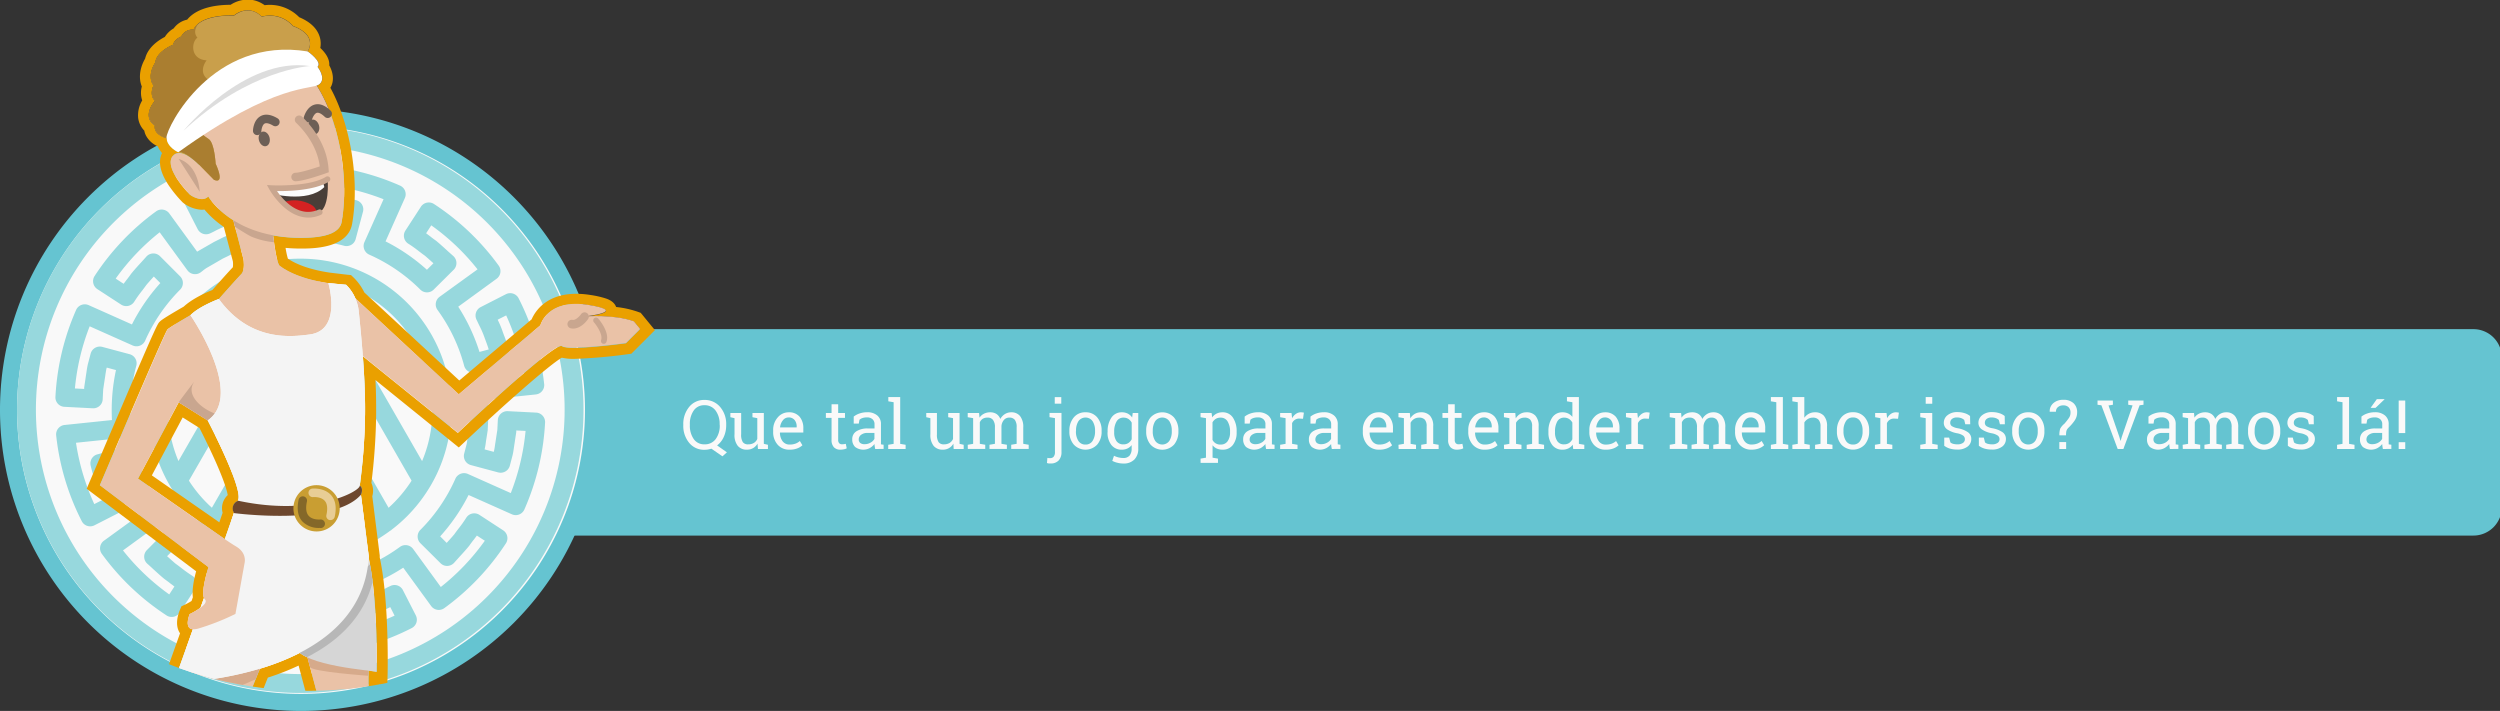 <?xml version="1.0" encoding="UTF-8" standalone="no"?>
<svg
   xmlns:dc="http://purl.org/dc/elements/1.1/"
   xmlns:cc="http://creativecommons.org/ns#"
   xmlns:rdf="http://www.w3.org/1999/02/22-rdf-syntax-ns#"
   xmlns:svg="http://www.w3.org/2000/svg"
   xmlns="http://www.w3.org/2000/svg"
   xmlns:sodipodi="http://sodipodi.sourceforge.net/DTD/sodipodi-0.dtd"
   xmlns:inkscape="http://www.inkscape.org/namespaces/inkscape"
   id="Camada_1"
   data-name="Camada 1"
   viewBox="0 0 880.37 250.36"
   version="1.1"
   sodipodi:docname="introduzir2.svg"
   inkscape:version="0.92.4 (5da689c313, 2019-01-14)">
  <rect x="0" y="0" width="880.37" height="250.36" fill="#333333" stroke="none"/>
  <sodipodi:namedview
     pagecolor="#ffffff"
     bordercolor="#666666"
     borderopacity="1"
     objecttolerance="10"
     gridtolerance="10"
     guidetolerance="10"
     inkscape:pageopacity="0"
     inkscape:pageshadow="2"
     inkscape:window-width="1366"
     inkscape:window-height="705"
     id="namedview6590"
     showgrid="false"
     inkscape:zoom="0.4316367"
     inkscape:cx="440.185"
     inkscape:cy="125.18"
     inkscape:window-x="-8"
     inkscape:window-y="-8"
     inkscape:window-maximized="1"
     inkscape:current-layer="Camada_1" />
  <defs
     id="defs6407">
    <style
       id="style6393">.cls-1{fill:none;}.cls-2{fill:#65c4d1;}.cls-3{fill:#f9f9f9;}.cls-4{fill:#97d8dd;}.cls-5{clip-path:url(#clip-path);}.cls-6{fill:#eaa000;}.cls-7{fill:#eac2a7;}.cls-8{fill:#c9a68f;}.cls-9{fill:#d6aa8b;}.cls-10{fill:#d6d6d6;}.cls-11{fill:#c99f4b;}.cls-12{fill:#6d5f56;}.cls-13{fill:#493e38;}.cls-14{clip-path:url(#clip-path-2);}.cls-15{fill:#fcfcfc;}.cls-16{fill:#d32222;}.cls-17{fill:#f4f4f4;}.cls-18{clip-path:url(#clip-path-3);}.cls-19{fill:#b7b7b7;}.cls-20{fill:#6d472e;}.cls-21{fill:#c99e32;}.cls-22{clip-path:url(#clip-path-4);}.cls-23{fill:#aa7e30;}.cls-24{fill:#fff;}.cls-25{fill:#ddd;}.cls-26{fill:#846829;}.cls-27{fill:#e8cd95;}</style>
    <clipPath
       id="clip-path">
      <ellipse
         class="cls-1"
         cx="108.97"
         cy="116.32"
         rx="131.22"
         ry="126.95"
         id="ellipse6395" />
    </clipPath>
    <clipPath
       id="clip-path-2">
      <path
         class="cls-1"
         d="M95.75,66.25c-.24-.25,14.12.89,19.61-3.14,0,0,1.08,10.92-3.82,12.12S100.69,74.44,95.75,66.25Z"
         id="path6398" />
    </clipPath>
    <clipPath
       id="clip-path-3">
      <path
         class="cls-1"
         d="M103.88,228c3.33,6.61,26.79,8,28.73,8.62,0,0,.61-26.56-3.13-41.48S103.88,228,103.88,228Z"
         id="path6401" />
    </clipPath>
    <clipPath
       id="clip-path-4">
      <path
         class="cls-1"
         d="M75.36,63.33c4.13,1.71.57-5.7.57-5.7s-.39-7.44-2.5-8.7a30.8,30.8,0,0,1-4.59-3.75l10.57-7.25,28.89-19.8s4-5.56-5.14-9a10.88,10.88,0,0,0-11-3.28s-4-4.77-9.77-.39c0,0-11.62-.68-14.26,5a4.32,4.32,0,0,0-4.27,2.42s-2.43.93-2.89,2.89c0,0-5.88,2.32-6.24,6.24,0,0-3.21,4.49-.64,8.13,0,0-1.69,3.19.5,5.38,0,0-4.92,5.38,0,8.73,0,0-1.21,3.5,6,4.92l2.14,4.42s2-.93,8,5Z"
         id="path6404" />
    </clipPath>
  </defs>
  <title
     id="title6409">introduzir2</title>
  <path
     class="cls-2"
     d="M871,188.6H182.84V115.91H871a10,10,0,0,1,10,10V178.6A10,10,0,0,1,871,188.6Z"
     id="path6411" />
  <path
     class="cls-3"
     d="M255.73,149.71a9.86,9.86,0,0,1-.85,4.14,7.75,7.75,0,0,1-2.35,3l3.45,2.44-1.58,1.4L250.52,158a9.54,9.54,0,0,1-1.2.29,7.68,7.68,0,0,1-1.27.1,6.69,6.69,0,0,1-5.37-2.46,9.32,9.32,0,0,1-2.06-6.18v-.25a9.36,9.36,0,0,1,2.06-6.19,6.67,6.67,0,0,1,5.37-2.47,7,7,0,0,1,5.54,2.47,9.15,9.15,0,0,1,2.14,6.19Zm-2.31-.27a7.82,7.82,0,0,0-1.43-4.86,4.67,4.67,0,0,0-3.94-1.88,4.4,4.4,0,0,0-3.77,1.88,8.17,8.17,0,0,0-1.35,4.86v.27a8.19,8.19,0,0,0,1.35,4.88,4.4,4.4,0,0,0,3.77,1.88,4.67,4.67,0,0,0,4-1.88,7.91,7.91,0,0,0,1.41-4.88Z"
     id="path6413" />
  <path
     class="cls-3"
     d="M266.75,156.23a4.15,4.15,0,0,1-1.54,1.57,4.19,4.19,0,0,1-2.17.55,4,4,0,0,1-3.22-1.32,6.11,6.11,0,0,1-1.16-4.12v-5.66l-1.46-.33v-1.49H261v7.5a4.72,4.72,0,0,0,.6,2.79,2.22,2.22,0,0,0,1.87.76,3.82,3.82,0,0,0,2-.5,3.1,3.1,0,0,0,1.21-1.41v-7.32l-1.7-.33v-1.49h4V156.3l1.45.33v1.48h-3.52Z"
     id="path6415" />
  <path
     class="cls-3"
     d="M278.05,158.35a5.32,5.32,0,0,1-4.21-1.76,6.6,6.6,0,0,1-1.57-4.58v-.51a6.52,6.52,0,0,1,1.61-4.51,5,5,0,0,1,3.82-1.8,4.81,4.81,0,0,1,3.87,1.55,6.15,6.15,0,0,1,1.32,4.13v1.44h-8.23l0,.06a5,5,0,0,0,.92,3,3,3,0,0,0,2.5,1.18,5.9,5.9,0,0,0,2.06-.33,4.88,4.88,0,0,0,1.53-.92l.9,1.5a5.57,5.57,0,0,1-1.8,1.1A7.21,7.21,0,0,1,278.05,158.35ZM277.7,147a2.52,2.52,0,0,0-2,1,4.64,4.64,0,0,0-1,2.45l0,.06h5.85v-.3a3.57,3.57,0,0,0-.72-2.28A2.63,2.63,0,0,0,277.7,147Z"
     id="path6417" />
  <path
     class="cls-3"
     d="M295.16,142.37v3.06h2.4v1.71h-2.4v7.7a1.7,1.7,0,0,0,.37,1.25,1.35,1.35,0,0,0,1,.37,4.37,4.37,0,0,0,.68-.06,5.55,5.55,0,0,0,.64-.11l.32,1.58a3,3,0,0,1-1,.35,6.08,6.08,0,0,1-1.27.13,3,3,0,0,1-2.24-.85,3.69,3.69,0,0,1-.83-2.66v-7.7h-2v-1.71h2v-3.06Z"
     id="path6419" />
  <path
     class="cls-3"
     d="M308.19,158.11c-.07-.35-.12-.65-.16-.93a7.34,7.34,0,0,1-.08-.82,5.79,5.79,0,0,1-1.67,1.43,4.84,4.84,0,0,1-5.16-.4,3.6,3.6,0,0,1-1-2.73,3.16,3.16,0,0,1,1.46-2.78,7.15,7.15,0,0,1,4-1h2.38v-1.48a2.27,2.27,0,0,0-.7-1.76,2.79,2.79,0,0,0-2-.65,4.83,4.83,0,0,0-1.53.22,2.92,2.92,0,0,0-1.07.61l-.24,1.34h-1.79v-2.46a7,7,0,0,1,2.1-1.11,8.21,8.21,0,0,1,2.67-.42,5.3,5.3,0,0,1,3.5,1.11,3.84,3.84,0,0,1,1.33,3.15v6.1c0,.17,0,.33,0,.48a3.59,3.59,0,0,0,0,.47l.93.13v1.48Zm-3.71-1.69a4.06,4.06,0,0,0,2.09-.55,3.4,3.4,0,0,0,1.36-1.32v-2.09h-2.46a3.49,3.49,0,0,0-2.24.66,2,2,0,0,0-.83,1.59,1.56,1.56,0,0,0,.52,1.27A2.36,2.36,0,0,0,304.48,156.42Z"
     id="path6421" />
  <path
     class="cls-3"
     d="M312.82,141.32v-1.49H317V156.3l1.91.33v1.48h-6.13v-1.48l1.91-.33V141.64Z"
     id="path6423" />
  <path
     class="cls-3"
     d="M335.73,156.23a4.11,4.11,0,0,1-3.71,2.12,4.08,4.08,0,0,1-3.23-1.32,6.16,6.16,0,0,1-1.16-4.12v-5.66l-1.45-.33v-1.49h3.76v7.5a4.72,4.72,0,0,0,.6,2.79,2.22,2.22,0,0,0,1.86.76,3.85,3.85,0,0,0,2-.5,3.16,3.16,0,0,0,1.21-1.41v-7.32l-1.7-.33v-1.49h4V156.3l1.45.33v1.48h-3.53Z"
     id="path6425" />
  <path
     class="cls-3"
     d="M340.78,156.63l1.91-.33v-9.05l-1.91-.33v-1.49h4l.15,1.65a4,4,0,0,1,1.57-1.39,4.78,4.78,0,0,1,2.22-.5,4,4,0,0,1,2.18.59,3.55,3.55,0,0,1,1.36,1.76,4.68,4.68,0,0,1,1.59-1.71,4.15,4.15,0,0,1,2.29-.64,3.82,3.82,0,0,1,3.07,1.33,6.11,6.11,0,0,1,1.13,4v5.77l1.91.33v1.48H356.1v-1.48l1.91-.33v-5.8a4.2,4.2,0,0,0-.65-2.65,2.33,2.33,0,0,0-1.91-.78,2.43,2.43,0,0,0-1.94.85,3.78,3.78,0,0,0-.85,2.14v6.24l1.91.33v1.48h-6.12v-1.48l1.91-.33v-5.8a4.15,4.15,0,0,0-.67-2.6,2.28,2.28,0,0,0-1.91-.83,3.18,3.18,0,0,0-1.74.43,2.83,2.83,0,0,0-1,1.22v7.58l1.91.33v1.48h-6.13Z"
     id="path6427" />
  <path
     class="cls-3"
     d="M373.8,159.15a4.22,4.22,0,0,1-1,3,3.69,3.69,0,0,1-2.8,1.06,4.61,4.61,0,0,1-.68,0,5.44,5.44,0,0,1-.64-.16l.16-1.82a2.6,2.6,0,0,0,.48.1,3.64,3.64,0,0,0,.51,0,1.53,1.53,0,0,0,1.21-.51,2.5,2.5,0,0,0,.46-1.68v-11.9l-1.91-.33v-1.49h4.21Zm-.07-17h-2.3v-2.31h2.3Z"
     id="path6429" />
  <path
     class="cls-3"
     d="M376.58,151.65a7,7,0,0,1,1.53-4.63,5.08,5.08,0,0,1,4.13-1.83A5.16,5.16,0,0,1,386.4,147a7,7,0,0,1,1.53,4.64v.26a6.92,6.92,0,0,1-1.53,4.64,5.66,5.66,0,0,1-8.29,0,6.91,6.91,0,0,1-1.53-4.63Zm2.31.26a6,6,0,0,0,.85,3.33,2.83,2.83,0,0,0,2.53,1.31,2.8,2.8,0,0,0,2.49-1.31,6,6,0,0,0,.86-3.33v-.26a6,6,0,0,0-.86-3.32,3.06,3.06,0,0,0-5,0,6.11,6.11,0,0,0-.84,3.32Z"
     id="path6431" />
  <path
     class="cls-3"
     d="M390.05,152a8.31,8.31,0,0,1,1.33-4.93,4.29,4.29,0,0,1,3.69-1.88,4.52,4.52,0,0,1,2.1.47,4.18,4.18,0,0,1,1.51,1.36l.21-1.59h1.95v12.51a5.36,5.36,0,0,1-1.37,3.88,5.21,5.21,0,0,1-3.9,1.41,8.52,8.52,0,0,1-2-.25,7.67,7.67,0,0,1-1.88-.69l.6-1.79a7.45,7.45,0,0,0,3.23.78,2.78,2.78,0,0,0,2.27-.86,3.8,3.8,0,0,0,.72-2.48v-1.2a4,4,0,0,1-1.49,1.2,4.51,4.51,0,0,1-2,.41,4.44,4.44,0,0,1-3.67-1.68,6.93,6.93,0,0,1-1.33-4.42Zm2.31.25a5.26,5.26,0,0,0,.8,3.07,2.81,2.81,0,0,0,2.46,1.16,3,3,0,0,0,1.75-.48,3.48,3.48,0,0,0,1.16-1.34v-5.83a3.62,3.62,0,0,0-1.16-1.29,3.1,3.1,0,0,0-1.72-.47,2.68,2.68,0,0,0-2.47,1.38,6.86,6.86,0,0,0-.82,3.55Z"
     id="path6433" />
  <path
     class="cls-3"
     d="M403.63,151.65a7,7,0,0,1,1.52-4.63,5.62,5.62,0,0,1,8.29,0,7,7,0,0,1,1.53,4.64v.26a7,7,0,0,1-1.52,4.64,5.67,5.67,0,0,1-8.3,0,7,7,0,0,1-1.52-4.63Zm2.31.26a6,6,0,0,0,.85,3.33,3.06,3.06,0,0,0,5,0,6,6,0,0,0,.85-3.33v-.26a6,6,0,0,0-.85-3.32,3.06,3.06,0,0,0-5,0,6.11,6.11,0,0,0-.84,3.32Z"
     id="path6435" />
  <path
     class="cls-3"
     d="M422.77,161.5l1.91-.33V147.25l-1.91-.33v-1.49h3.89l.21,1.55a4.26,4.26,0,0,1,1.54-1.33,4.64,4.64,0,0,1,2.1-.46,4.22,4.22,0,0,1,3.66,1.87,8.49,8.49,0,0,1,1.31,4.94v.25a7,7,0,0,1-1.31,4.42,4.34,4.34,0,0,1-3.62,1.68,5.08,5.08,0,0,1-2.06-.39A4.06,4.06,0,0,1,427,156.8v4.37l1.91.33V163h-6.12Zm10.39-9.5a6.76,6.76,0,0,0-.84-3.55,2.76,2.76,0,0,0-2.51-1.38,3.15,3.15,0,0,0-1.69.44,3.43,3.43,0,0,0-1.14,1.22v6.18a3,3,0,0,0,2.85,1.64,2.85,2.85,0,0,0,2.49-1.2,5.26,5.26,0,0,0,.84-3.1Z"
     id="path6437" />
  <path
     class="cls-3"
     d="M445.85,158.11c-.07-.35-.12-.65-.16-.93a7.34,7.34,0,0,1-.08-.82,5.79,5.79,0,0,1-1.67,1.43,4.84,4.84,0,0,1-5.16-.4,3.6,3.6,0,0,1-1-2.73,3.16,3.16,0,0,1,1.46-2.78,7.15,7.15,0,0,1,4-1h2.38v-1.48a2.27,2.27,0,0,0-.7-1.76,2.79,2.79,0,0,0-2-.65,4.83,4.83,0,0,0-1.53.22,2.92,2.92,0,0,0-1.07.61l-.24,1.34H438.3v-2.46a7,7,0,0,1,2.1-1.11,8.21,8.21,0,0,1,2.67-.42,5.3,5.3,0,0,1,3.5,1.11,3.84,3.84,0,0,1,1.33,3.15v6.1c0,.17,0,.33,0,.48a3.59,3.59,0,0,0,0,.47l.93.13v1.48Zm-3.71-1.69a4.06,4.06,0,0,0,2.09-.55,3.4,3.4,0,0,0,1.36-1.32v-2.09h-2.46a3.49,3.49,0,0,0-2.24.66,2,2,0,0,0-.83,1.59,1.56,1.56,0,0,0,.52,1.27A2.36,2.36,0,0,0,442.14,156.42Z"
     id="path6439" />
  <path
     class="cls-3"
     d="M450.8,146.92v-1.49h4l.22,1.84a4.32,4.32,0,0,1,1.33-1.52,3.08,3.08,0,0,1,1.81-.56,3.64,3.64,0,0,1,.56.05,2.52,2.52,0,0,1,.44.08l-.31,2.15-1.31-.07a2.58,2.58,0,0,0-1.53.43,2.63,2.63,0,0,0-1,1.2v7.27l1.91.33v1.48H450.8v-1.48l1.91-.33v-9.05Z"
     id="path6441" />
  <path
     class="cls-3"
     d="M469,158.11c-.07-.35-.13-.65-.17-.93s-.06-.54-.08-.82a5.66,5.66,0,0,1-1.67,1.43,4.83,4.83,0,0,1-5.15-.4,3.57,3.57,0,0,1-1-2.73,3.14,3.14,0,0,1,1.46-2.78,7.1,7.1,0,0,1,4-1h2.38v-1.48a2.28,2.28,0,0,0-.71-1.76,2.77,2.77,0,0,0-1.95-.65,4.75,4.75,0,0,0-1.53.22,2.84,2.84,0,0,0-1.07.61l-.25,1.34h-1.78v-2.46a7,7,0,0,1,2.1-1.11,8.21,8.21,0,0,1,2.67-.42,5.27,5.27,0,0,1,3.49,1.11,3.84,3.84,0,0,1,1.34,3.15V156l0,.47.94.13v1.48Zm-3.72-1.69a4.07,4.07,0,0,0,2.1-.55,3.53,3.53,0,0,0,1.36-1.32v-2.09h-2.46a3.5,3.5,0,0,0-2.25.66,2,2,0,0,0-.82,1.59,1.59,1.59,0,0,0,.51,1.27A2.4,2.4,0,0,0,465.28,156.42Z"
     id="path6443" />
  <path
     class="cls-3"
     d="M485.7,158.35a5.35,5.35,0,0,1-4.22-1.76,6.64,6.64,0,0,1-1.56-4.58v-.51a6.48,6.48,0,0,1,1.61-4.51,5,5,0,0,1,3.81-1.8,4.82,4.82,0,0,1,3.88,1.55,6.14,6.14,0,0,1,1.31,4.13v1.44h-8.22l0,.06a5.07,5.07,0,0,0,.93,3,2.93,2.93,0,0,0,2.5,1.18,5.84,5.84,0,0,0,2.05-.33,4.88,4.88,0,0,0,1.53-.92l.9,1.5a5.57,5.57,0,0,1-1.8,1.1A7.16,7.16,0,0,1,485.7,158.35ZM485.34,147a2.52,2.52,0,0,0-2,1,4.63,4.63,0,0,0-1,2.45l0,.06h5.85v-.3a3.58,3.58,0,0,0-.73-2.28A2.61,2.61,0,0,0,485.34,147Z"
     id="path6445" />
  <path
     class="cls-3"
     d="M492.47,156.63l1.91-.33v-9.05l-1.91-.33v-1.49h4l.17,1.89a4.56,4.56,0,0,1,1.58-1.57,4.26,4.26,0,0,1,2.18-.56,4.11,4.11,0,0,1,3.17,1.21,5.25,5.25,0,0,1,1.13,3.7v6.2l1.91.33v1.48h-6.13v-1.48l1.91-.33v-6.15a3.44,3.44,0,0,0-.66-2.38,2.65,2.65,0,0,0-2-.7,3.26,3.26,0,0,0-1.77.48,3.5,3.5,0,0,0-1.22,1.31v7.44l1.91.33v1.48h-6.13Z"
     id="path6447" />
  <path
     class="cls-3"
     d="M512.28,142.37v3.06h2.41v1.71h-2.41v7.7a1.74,1.74,0,0,0,.37,1.25,1.37,1.37,0,0,0,1,.37,4.49,4.49,0,0,0,.69-.06,6.44,6.44,0,0,0,.64-.11l.31,1.58a3,3,0,0,1-1,.35,6,6,0,0,1-1.26.13,3,3,0,0,1-2.24-.85,3.64,3.64,0,0,1-.83-2.66v-7.7h-2v-1.71h2v-3.06Z"
     id="path6449" />
  <path
     class="cls-3"
     d="M522.83,158.35a5.33,5.33,0,0,1-4.21-1.76,6.65,6.65,0,0,1-1.57-4.58v-.51a6.48,6.48,0,0,1,1.62-4.51,5,5,0,0,1,3.81-1.8,4.81,4.81,0,0,1,3.87,1.55,6.15,6.15,0,0,1,1.32,4.13v1.44h-8.22l0,.06a4.94,4.94,0,0,0,.93,3,2.92,2.92,0,0,0,2.49,1.18,5.9,5.9,0,0,0,2.06-.33,4.88,4.88,0,0,0,1.53-.92l.9,1.5a5.57,5.57,0,0,1-1.8,1.1A7.18,7.18,0,0,1,522.83,158.35ZM522.48,147a2.52,2.52,0,0,0-2,1,4.64,4.64,0,0,0-1,2.45l0,.06h5.84v-.3a3.57,3.57,0,0,0-.72-2.28A2.63,2.63,0,0,0,522.48,147Z"
     id="path6451" />
  <path
     class="cls-3"
     d="M529.61,156.63l1.91-.33v-9.05l-1.91-.33v-1.49h4l.16,1.89a4.5,4.5,0,0,1,1.59-1.57,4.25,4.25,0,0,1,2.17-.56,4.12,4.12,0,0,1,3.18,1.21,5.25,5.25,0,0,1,1.12,3.7v6.2l1.91.33v1.48h-6.12v-1.48l1.91-.33v-6.15a3.39,3.39,0,0,0-.67-2.38,2.64,2.64,0,0,0-2-.7,3.25,3.25,0,0,0-1.76.48,3.61,3.61,0,0,0-1.23,1.31v7.44l1.91.33v1.48h-6.12Z"
     id="path6453" />
  <path
     class="cls-3"
     d="M553.82,156.6a4.23,4.23,0,0,1-1.52,1.31,4.58,4.58,0,0,1-2.08.44,4.34,4.34,0,0,1-3.63-1.68,7,7,0,0,1-1.31-4.42V152a8.46,8.46,0,0,1,1.31-4.93,4.2,4.2,0,0,1,3.65-1.88,4.51,4.51,0,0,1,2,.42,4.23,4.23,0,0,1,1.47,1.2v-5.17l-1.91-.32v-1.49H556V156.3l1.91.33v1.48H554Zm-6.23-4.35a5.41,5.41,0,0,0,.79,3.07,2.72,2.72,0,0,0,2.42,1.16,3.09,3.09,0,0,0,1.74-.47,3.58,3.58,0,0,0,1.16-1.32V148.8a3.53,3.53,0,0,0-1.16-1.26,3.09,3.09,0,0,0-1.71-.47,2.65,2.65,0,0,0-2.45,1.37,7.14,7.14,0,0,0-.79,3.56Z"
     id="path6455" />
  <path
     class="cls-3"
     d="M565.46,158.35a5.33,5.33,0,0,1-4.21-1.76,6.64,6.64,0,0,1-1.56-4.58v-.51A6.48,6.48,0,0,1,561.3,147a5,5,0,0,1,3.81-1.8,4.82,4.82,0,0,1,3.88,1.55,6.2,6.2,0,0,1,1.31,4.13v1.44h-8.22l0,.06a5,5,0,0,0,.93,3,2.92,2.92,0,0,0,2.49,1.18,5.86,5.86,0,0,0,2.06-.33,4.88,4.88,0,0,0,1.53-.92l.9,1.5a5.57,5.57,0,0,1-1.8,1.1A7.18,7.18,0,0,1,565.46,158.35ZM565.11,147a2.52,2.52,0,0,0-2,1,4.72,4.72,0,0,0-1,2.45l0,.06H568v-.3a3.58,3.58,0,0,0-.73-2.28A2.62,2.62,0,0,0,565.11,147Z"
     id="path6457" />
  <path
     class="cls-3"
     d="M572.58,146.92v-1.49h4l.22,1.84a4.42,4.42,0,0,1,1.33-1.52,3.08,3.08,0,0,1,1.81-.56,3.64,3.64,0,0,1,.56.05,2.52,2.52,0,0,1,.44.08l-.3,2.15-1.32-.07a2.58,2.58,0,0,0-1.53.43,2.63,2.63,0,0,0-1,1.2v7.27l1.91.33v1.48h-6.13v-1.48l1.91-.33v-9.05Z"
     id="path6459" />
  <path
     class="cls-3"
     d="M588,156.63l1.91-.33v-9.05l-1.91-.33v-1.49h4l.15,1.65a4,4,0,0,1,1.57-1.39,4.79,4.79,0,0,1,2.23-.5,3.94,3.94,0,0,1,2.17.59,3.55,3.55,0,0,1,1.36,1.76,4.68,4.68,0,0,1,1.59-1.71,4.15,4.15,0,0,1,2.29-.64,3.82,3.82,0,0,1,3.07,1.33,6.11,6.11,0,0,1,1.13,4v5.77l1.91.33v1.48h-6.14v-1.48l1.91-.33v-5.8a4.2,4.2,0,0,0-.65-2.65,2.33,2.33,0,0,0-1.91-.78,2.43,2.43,0,0,0-1.94.85,3.78,3.78,0,0,0-.85,2.14v6.24l1.91.33v1.48h-6.12v-1.48l1.91-.33v-5.8a4.15,4.15,0,0,0-.67-2.6,2.28,2.28,0,0,0-1.91-.83,3.18,3.18,0,0,0-1.74.43,2.83,2.83,0,0,0-1,1.22v7.58l1.91.33v1.48H588Z"
     id="path6461" />
  <path
     class="cls-3"
     d="M616.82,158.35a5.35,5.35,0,0,1-4.22-1.76A6.64,6.64,0,0,1,611,152v-.51a6.52,6.52,0,0,1,1.61-4.51,5,5,0,0,1,3.81-1.8,4.82,4.82,0,0,1,3.88,1.55,6.15,6.15,0,0,1,1.32,4.13v1.44h-8.23l0,.06a5.07,5.07,0,0,0,.93,3,2.94,2.94,0,0,0,2.5,1.18,5.84,5.84,0,0,0,2-.33,4.88,4.88,0,0,0,1.53-.92l.9,1.5a5.63,5.63,0,0,1-1.79,1.1A7.25,7.25,0,0,1,616.82,158.35ZM616.46,147a2.52,2.52,0,0,0-2,1,4.63,4.63,0,0,0-1,2.45l0,.06h5.85v-.3a3.52,3.52,0,0,0-.73-2.28A2.61,2.61,0,0,0,616.46,147Z"
     id="path6463" />
  <path
     class="cls-3"
     d="M623.61,141.32v-1.49h4.22V156.3l1.91.33v1.48h-6.13v-1.48l1.91-.33V141.64Z"
     id="path6465" />
  <path
     class="cls-3"
     d="M631.17,156.63l1.91-.33V141.64l-1.91-.32v-1.49h4.22v7.29A4.55,4.55,0,0,1,637,145.7a4.36,4.36,0,0,1,2.11-.51,4.11,4.11,0,0,1,3.16,1.22,5.41,5.41,0,0,1,1.12,3.75v6.14l1.91.33v1.48h-6.12v-1.48l1.91-.33v-6.16a3.38,3.38,0,0,0-.68-2.32,2.57,2.57,0,0,0-2-.75,3.41,3.41,0,0,0-1.73.45,3.76,3.76,0,0,0-1.28,1.23v7.55l1.91.33v1.48h-6.13Z"
     id="path6467" />
  <path
     class="cls-3"
     d="M646.87,151.65A7,7,0,0,1,648.4,147a5.08,5.08,0,0,1,4.13-1.83,5.16,5.16,0,0,1,4.16,1.82,7,7,0,0,1,1.53,4.64v.26a7,7,0,0,1-1.52,4.64,5.67,5.67,0,0,1-8.3,0,6.91,6.91,0,0,1-1.53-4.63Zm2.31.26a6.1,6.1,0,0,0,.85,3.33,2.83,2.83,0,0,0,2.53,1.31,2.8,2.8,0,0,0,2.49-1.31,6,6,0,0,0,.86-3.33v-.26a6,6,0,0,0-.86-3.32,2.81,2.81,0,0,0-2.52-1.32,2.78,2.78,0,0,0-2.5,1.32,6,6,0,0,0-.85,3.32Z"
     id="path6469" />
  <path
     class="cls-3"
     d="M660.33,146.92v-1.49h4l.22,1.84a4.42,4.42,0,0,1,1.33-1.52,3.08,3.08,0,0,1,1.81-.56,3.64,3.64,0,0,1,.56.05,2.52,2.52,0,0,1,.44.08l-.3,2.15L667,147.4a2.58,2.58,0,0,0-1.53.43,2.63,2.63,0,0,0-1,1.2v7.27l1.91.33v1.48h-6.13v-1.48l1.91-.33v-9.05Z"
     id="path6471" />
  <path
     class="cls-3"
     d="M676.22,156.63l1.91-.33v-9.05l-1.91-.33v-1.49h4.22V156.3l1.91.33v1.48h-6.13Zm4.22-14.45h-2.31v-2.35h2.31Z"
     id="path6473" />
  <path
     class="cls-3"
     d="M693.81,149.41h-1.74l-.37-1.52a3.1,3.1,0,0,0-1.06-.64,4.12,4.12,0,0,0-1.45-.24,2.67,2.67,0,0,0-1.83.54,1.67,1.67,0,0,0-.59,1.3,1.43,1.43,0,0,0,.52,1.18,5.5,5.5,0,0,0,2.15.78,9.16,9.16,0,0,1,3.57,1.4,2.82,2.82,0,0,1,1.17,2.37,3.26,3.26,0,0,1-1.36,2.73,5.69,5.69,0,0,1-3.57,1,9.41,9.41,0,0,1-2.59-.33,6.58,6.58,0,0,1-2-1v-2.89h1.73l.44,1.7a2.38,2.38,0,0,0,1.08.53,6,6,0,0,0,1.4.16,3.3,3.3,0,0,0,1.93-.5,1.54,1.54,0,0,0,.69-1.3,1.57,1.57,0,0,0-.58-1.26,5.31,5.31,0,0,0-2.19-.85,9.24,9.24,0,0,1-3.48-1.38,2.74,2.74,0,0,1-1.17-2.34,3.31,3.31,0,0,1,1.31-2.64,5.24,5.24,0,0,1,3.43-1.09,8.3,8.3,0,0,1,2.59.38,5.46,5.46,0,0,1,1.91,1Z"
     id="path6475" />
  <path
     class="cls-3"
     d="M706,149.41h-1.73l-.38-1.52a3,3,0,0,0-1.06-.64,4.06,4.06,0,0,0-1.44-.24,2.67,2.67,0,0,0-1.83.54,1.68,1.68,0,0,0-.6,1.3,1.44,1.44,0,0,0,.53,1.18,5.44,5.44,0,0,0,2.14.78,9.28,9.28,0,0,1,3.58,1.4,2.82,2.82,0,0,1,1.17,2.37,3.27,3.27,0,0,1-1.37,2.73,5.69,5.69,0,0,1-3.57,1,9.41,9.41,0,0,1-2.59-.33,6.8,6.8,0,0,1-2-1v-2.89h1.74l.43,1.7a2.49,2.49,0,0,0,1.08.53,6,6,0,0,0,1.4.16,3.28,3.28,0,0,0,1.93-.5,1.52,1.52,0,0,0,.7-1.3,1.57,1.57,0,0,0-.58-1.26,5.43,5.43,0,0,0-2.2-.85,9.24,9.24,0,0,1-3.48-1.38,2.74,2.74,0,0,1-1.17-2.34,3.32,3.32,0,0,1,1.32-2.64,5.24,5.24,0,0,1,3.43-1.09,8.34,8.34,0,0,1,2.59.38,5.55,5.55,0,0,1,1.91,1Z"
     id="path6477" />
  <path
     class="cls-3"
     d="M708.59,151.65a6.94,6.94,0,0,1,1.52-4.63,5.09,5.09,0,0,1,4.14-1.83A5.14,5.14,0,0,1,718.4,147a7,7,0,0,1,1.53,4.64v.26a7,7,0,0,1-1.52,4.64,5.67,5.67,0,0,1-8.3,0,6.91,6.91,0,0,1-1.52-4.63Zm2.3.26a6.1,6.1,0,0,0,.85,3.33,3.07,3.07,0,0,0,5,0,6,6,0,0,0,.85-3.33v-.26a6,6,0,0,0-.85-3.32,3.06,3.06,0,0,0-5,0,6.11,6.11,0,0,0-.85,3.32Z"
     id="path6479" />
  <path
     class="cls-3"
     d="M725.21,153.3a7.13,7.13,0,0,1,.29-2.36,6.17,6.17,0,0,1,1.47-1.73,21.18,21.18,0,0,0,1.65-2.11,3.11,3.11,0,0,0,.5-1.78,2.59,2.59,0,0,0-.67-1.91,2.56,2.56,0,0,0-1.89-.66,2.84,2.84,0,0,0-1.81.58A2,2,0,0,0,724,145H721.8l0-.07a3.65,3.65,0,0,1,1.32-3,5.24,5.24,0,0,1,3.47-1.14,5.08,5.08,0,0,1,3.59,1.18,4.24,4.24,0,0,1,1.28,3.28,5,5,0,0,1-.83,2.77,15.31,15.31,0,0,1-2.19,2.57,2.81,2.81,0,0,0-.75,1.13,6.59,6.59,0,0,0-.14,1.57Zm2.38,4.81h-2.4v-2.44h2.4Z"
     id="path6481" />
  <path
     class="cls-3"
     d="M744.07,142.53l-1.56.25,3.82,11.09.39,1.34h.07l.39-1.34,3.8-11.1-1.53-.24v-1.48h5.38v1.48l-1.37.19-5.72,15.39h-2L740,142.72l-1.36-.19v-1.48h5.39Z"
     id="path6483" />
  <path
     class="cls-3"
     d="M764.13,158.11c-.07-.35-.12-.65-.16-.93a7.34,7.34,0,0,1-.08-.82,5.79,5.79,0,0,1-1.67,1.43,4.83,4.83,0,0,1-5.15-.4,3.57,3.57,0,0,1-1-2.73,3.16,3.16,0,0,1,1.46-2.78,7.16,7.16,0,0,1,4-1h2.37v-1.48a2.27,2.27,0,0,0-.7-1.76,2.79,2.79,0,0,0-2-.65,4.72,4.72,0,0,0-1.52.22,2.88,2.88,0,0,0-1.08.61l-.24,1.34h-1.78v-2.46a6.8,6.8,0,0,1,2.09-1.11,8.23,8.23,0,0,1,2.68-.42,5.29,5.29,0,0,1,3.49,1.11,3.84,3.84,0,0,1,1.33,3.15v6.1c0,.17,0,.33,0,.48a3.59,3.59,0,0,0,0,.47l.94.13v1.48Zm-3.71-1.69a4.12,4.12,0,0,0,2.1-.55,3.43,3.43,0,0,0,1.35-1.32v-2.09h-2.46a3.49,3.49,0,0,0-2.24.66,2,2,0,0,0-.83,1.59,1.59,1.59,0,0,0,.52,1.27A2.36,2.36,0,0,0,760.42,156.42Z"
     id="path6485" />
  <path
     class="cls-3"
     d="M768.62,156.63l1.91-.33v-9.05l-1.91-.33v-1.49h4l.15,1.65a4,4,0,0,1,1.57-1.39,4.78,4.78,0,0,1,2.22-.5,4,4,0,0,1,2.18.59,3.55,3.55,0,0,1,1.36,1.76,4.68,4.68,0,0,1,1.59-1.71,4.15,4.15,0,0,1,2.29-.64,3.82,3.82,0,0,1,3.07,1.33,6.11,6.11,0,0,1,1.13,4v5.77l1.91.33v1.48h-6.14v-1.48l1.91-.33v-5.8a4.2,4.2,0,0,0-.65-2.65,2.33,2.33,0,0,0-1.91-.78,2.43,2.43,0,0,0-1.94.85,3.71,3.71,0,0,0-.85,2.14v6.24l1.91.33v1.48h-6.13v-1.48l1.92-.33v-5.8a4.15,4.15,0,0,0-.67-2.6,2.28,2.28,0,0,0-1.91-.83,3.18,3.18,0,0,0-1.74.43,2.83,2.83,0,0,0-1,1.22v7.58l1.91.33v1.48h-6.13Z"
     id="path6487" />
  <path
     class="cls-3"
     d="M791.65,151.65a7,7,0,0,1,1.52-4.63,5.62,5.62,0,0,1,8.29,0,7,7,0,0,1,1.53,4.64v.26a7,7,0,0,1-1.52,4.64,5.67,5.67,0,0,1-8.3,0,7,7,0,0,1-1.52-4.63Zm2.31.26a6,6,0,0,0,.85,3.33,3.06,3.06,0,0,0,5,0,6,6,0,0,0,.85-3.33v-.26a6,6,0,0,0-.85-3.32,3.06,3.06,0,0,0-5,0,6.11,6.11,0,0,0-.84,3.32Z"
     id="path6489" />
  <path
     class="cls-3"
     d="M814.8,149.41h-1.73l-.37-1.52a3.14,3.14,0,0,0-1.07-.64,4,4,0,0,0-1.44-.24,2.67,2.67,0,0,0-1.83.54,1.68,1.68,0,0,0-.6,1.3,1.44,1.44,0,0,0,.53,1.18,5.5,5.5,0,0,0,2.14.78,9.21,9.21,0,0,1,3.58,1.4,2.82,2.82,0,0,1,1.17,2.37,3.27,3.27,0,0,1-1.37,2.73,5.68,5.68,0,0,1-3.56,1,9.3,9.3,0,0,1-2.59-.33,6.58,6.58,0,0,1-2-1l0-2.89h1.74l.43,1.7a2.47,2.47,0,0,0,1.09.53,5.89,5.89,0,0,0,1.4.16,3.25,3.25,0,0,0,1.92-.5,1.52,1.52,0,0,0,.7-1.3,1.57,1.57,0,0,0-.58-1.26,5.43,5.43,0,0,0-2.2-.85,9.24,9.24,0,0,1-3.48-1.38,2.74,2.74,0,0,1-1.17-2.34,3.32,3.32,0,0,1,1.32-2.64,5.24,5.24,0,0,1,3.43-1.09,8.34,8.34,0,0,1,2.59.38,5.55,5.55,0,0,1,1.91,1Z"
     id="path6491" />
  <path
     class="cls-3"
     d="M823,141.32v-1.49h4.22V156.3l1.91.33v1.48H823v-1.48l1.91-.33V141.64Z"
     id="path6493" />
  <path
     class="cls-3"
     d="M839.13,158.11c-.07-.35-.12-.65-.16-.93a7.34,7.34,0,0,1-.08-.82,5.79,5.79,0,0,1-1.67,1.43,4.83,4.83,0,0,1-5.15-.4,3.57,3.57,0,0,1-1-2.73,3.16,3.16,0,0,1,1.46-2.78,7.16,7.16,0,0,1,4-1h2.37v-1.48a2.27,2.27,0,0,0-.7-1.76,2.79,2.79,0,0,0-2-.65,4.72,4.72,0,0,0-1.52.22,2.88,2.88,0,0,0-1.08.61l-.24,1.34h-1.78v-2.46a6.8,6.8,0,0,1,2.09-1.11,8.23,8.23,0,0,1,2.68-.42,5.29,5.29,0,0,1,3.49,1.11,3.84,3.84,0,0,1,1.33,3.15v6.1c0,.17,0,.33,0,.48a3.59,3.59,0,0,0,0,.47l.94.13v1.48Zm-3.71-1.69a4.12,4.12,0,0,0,2.1-.55,3.43,3.43,0,0,0,1.35-1.32v-2.09h-2.46a3.49,3.49,0,0,0-2.24.66,2,2,0,0,0-.83,1.59,1.59,1.59,0,0,0,.52,1.27A2.36,2.36,0,0,0,835.42,156.42ZM837,140.55h2.7l0,.07-3.15,3h-1.73Z"
     id="path6495" />
  <path
     class="cls-3"
     d="M847,152.51h-2.31V141.05H847Zm0,5.6h-2.31v-2.39H847Z"
     id="path6497" />
  <path
     style="fill:#f9f9f9"
     d="M 209,144.36 A 103,103 0 0 1 106,247.36 103,103 0 0 1 3,144.36 103,103 0 0 1 106,41.36 103,103 0 0 1 209,144.36 Z"
     id="circle6499" />
  <path
     class="cls-2"
     d="M106,44.36a100,100,0,1,1-100,100,100,100,0,0,1,100-100m0-6a106,106,0,1,0,106,106,106.12,106.12,0,0,0-106-106Z"
     id="path6501" />
  <path
     class="cls-4"
     d="M105.74,44.54a99.74,99.74,0,1,0,99.74,99.74A99.74,99.74,0,0,0,105.74,44.54Zm0,192.83a93.09,93.09,0,1,1,93.09-93.09A93.09,93.09,0,0,1,105.74,237.37Z"
     id="path6503" />
  <path
     class="cls-4"
     d="M152.81,71.83a3.33,3.33,0,0,0-4.61,1l-5.43,8.36a3.32,3.32,0,0,0-.46,2.55,3.28,3.28,0,0,0,1.51,2.1,42.72,42.72,0,0,1,3.73,2.66c.75.57,1.5,1.14,2.08,1.55,1,.85,2,1.75,3,2.66L150.34,95a66.28,66.28,0,0,0-14.57-10l6.8-15.25a3.32,3.32,0,0,0-1.69-4.39,86.9,86.9,0,0,0-30.63-7.3,3.32,3.32,0,0,0-3.49,3.15l-.52,10a3.33,3.33,0,0,0,3.14,3.49l3.5.18,3.73.57,1.44.22c.72.1,1.44.2,2.07.34l.45.12-.87,3.26a68.05,68.05,0,0,0-17.61-1.43l-1.72-16.63a3.33,3.33,0,0,0-3.66-3,85.53,85.53,0,0,0-30.2,9,3.32,3.32,0,0,0-1.45,4.47l4.54,8.88A3.33,3.33,0,0,0,74,82.18c.67-.31,1.33-.64,2-1a34.37,34.37,0,0,1,4.75-2l.85-.31c1-.37,2-.73,2.93-1.06L85.34,81c-.82.28-1.61.57-2.4.87l-.79.3a30.1,30.1,0,0,0-4.72,2l-2,1L69.8,88.4c-.13.07-.26.14-.38.22L59.61,75.15A3.33,3.33,0,0,0,55,74.41a86.67,86.67,0,0,0-21.69,22.8,3.31,3.31,0,0,0-.46,2.51,3.35,3.35,0,0,0,1.44,2.1l8.36,5.44a3.33,3.33,0,0,0,4.65-1.06,42.46,42.46,0,0,1,2.65-3.72c.58-.76,1.15-1.51,1.56-2.1.85-1,1.75-2,2.65-3l2.3,2.3a66.28,66.28,0,0,0-10,14.57l-15.25-6.8a3.34,3.34,0,0,0-4.4,1.68,87,87,0,0,0-7.29,30.64,3.32,3.32,0,0,0,3.15,3.49l10,.52a3.32,3.32,0,0,0,2.4-.85,3.26,3.26,0,0,0,1.09-2.29l.18-3.5.56-3.73c.09-.48.16-1,.22-1.44.11-.72.21-1.44.35-2.07l.12-.45,3.25.87a67.57,67.57,0,0,0-1.42,17.6l-16.64,1.73a3.33,3.33,0,0,0-3,3.65,86.68,86.68,0,0,0,9,30.21A3.33,3.33,0,0,0,33.24,185l8.88-4.53a3.33,3.33,0,0,0,1.51-4.37c-.31-.66-.63-1.31-1-2a34.21,34.21,0,0,1-2-4.78l-.33-.88c-.37-1-.72-1.95-1-2.9l3.26-.87a65.71,65.71,0,0,0,7.59,15.91L36.6,190.41a3.31,3.31,0,0,0-.73,4.64,86.47,86.47,0,0,0,22.8,21.68,3.32,3.32,0,0,0,4.6-1l5.44-8.36a3.31,3.31,0,0,0-1.06-4.65c-1.28-.82-2.53-1.71-3.73-2.66-.74-.57-1.49-1.14-2.08-1.55-1-.85-2-1.75-3-2.65l2.35-2.36c.89.82,1.81,1.64,2.92,2.55.64.45,1.27.94,1.9,1.42a39.9,39.9,0,0,0,3.71,2.61l5.93,3.41.08,0-6.81,15.27a3.32,3.32,0,0,0,1.68,4.39,87,87,0,0,0,30.64,7.3h.17a3.32,3.32,0,0,0,3.32-3.15l.51-10a3.31,3.31,0,0,0-3.14-3.49l-3.49-.18-3.73-.57-1.44-.22c-.72-.1-1.44-.2-2.07-.35l-.46-.11.88-3.26a68,68,0,0,0,17.6,1.43l1.73,16.63a3.33,3.33,0,0,0,3.65,3,85.78,85.78,0,0,0,30.21-9,3.32,3.32,0,0,0,1.45-4.47l-4.54-8.89a3.31,3.31,0,0,0-4.35-1.5c-.67.31-1.33.63-2,1a35.57,35.57,0,0,1-4.75,2l-.85.31c-1,.37-2,.74-2.93,1.06l-.88-3.26A66,66,0,0,0,142,199.91l9.83,13.5a3.32,3.32,0,0,0,4.64.74,86.47,86.47,0,0,0,21.68-22.8,3.34,3.34,0,0,0,.47-2.5,3.29,3.29,0,0,0-1.44-2.1l-8.36-5.45a3.37,3.37,0,0,0-2.55-.45,3.32,3.32,0,0,0-2.1,1.51,42.46,42.46,0,0,1-2.65,3.72c-.58.76-1.15,1.51-1.56,2.1-.85,1-1.75,2-2.66,3l-2.29-2.3a66.28,66.28,0,0,0,10-14.57l15.25,6.8a3.32,3.32,0,0,0,4.39-1.68,87,87,0,0,0,7.3-30.64,3.33,3.33,0,0,0-3.15-3.49l-10-.51a3.34,3.34,0,0,0-3.49,3.14l-.18,3.5-.57,3.72c-.08.48-.15,1-.22,1.45-.1.71-.2,1.44-.35,2.06l-.11.46-3.21-.86,0-.08a23.27,23.27,0,0,0,.41-2.36c.05-.36.1-.73.17-1.15l.51-3.26c0-.12,0-.23,0-.34l.17-3.48v-6.94l16.7-1.74a3.31,3.31,0,0,0,3-3.65,86.68,86.68,0,0,0-9-30.21,3.33,3.33,0,0,0-4.47-1.45l-8.88,4.54a3.33,3.33,0,0,0-1.51,4.36c.31.66.63,1.31.95,2a34.21,34.21,0,0,1,2.05,4.78l.33.88c.37,1,.73,1.95,1,2.9l-3.25.87A66.08,66.08,0,0,0,161.37,108l13.5-9.83A3.29,3.29,0,0,0,176.2,96a3.34,3.34,0,0,0-.59-2.47A86.47,86.47,0,0,0,152.81,71.83Zm2,32.68a3.32,3.32,0,0,0-.73,4.65,59.12,59.12,0,0,1,9.37,19.64,3.33,3.33,0,0,0,4.07,2.35l9.64-2.57a3.33,3.33,0,0,0,2.39-3.91,48.49,48.49,0,0,0-2.17-6.87l-.26-.71a34.82,34.82,0,0,0-1.87-4.51l3-1.51a80.15,80.15,0,0,1,6.44,21.58l-16.46,1.71a3.33,3.33,0,0,0-3,3.48l.17,3.22v6.36l-.17,3.13-.47,3c-.07.44-.14.87-.2,1.31-.08.59-.16,1.18-.27,1.68l-.83,3.19a3.32,3.32,0,0,0,2.36,4.05l9.63,2.58a3.32,3.32,0,0,0,2.54-.35,3.28,3.28,0,0,0,1.54-2l1-3.79c.2-.88.33-1.79.46-2.69.06-.42.12-.85.2-1.33l.62-4.1,0-.51,3.27.16a80.75,80.75,0,0,1-5.21,21.89l-15.11-6.74a3.35,3.35,0,0,0-4.4,1.69,59.45,59.45,0,0,1-12.32,18,3.33,3.33,0,0,0,0,4.7l7.05,7a3.25,3.25,0,0,0,2.45,1,3.35,3.35,0,0,0,2.38-1.11q.9-1,1.8-2c1.16-1.26,2.31-2.51,3.53-4,.5-.72,1-1.41,1.57-2.11q.56-.72,1.11-1.47l2.8,1.82a79.82,79.82,0,0,1-15.5,16.29l-9.75-13.39a3.34,3.34,0,0,0-4.64-.73A59.12,59.12,0,0,1,121.22,202a3.34,3.34,0,0,0-2.36,4.08l2.58,9.63a3.32,3.32,0,0,0,3.91,2.39,48.74,48.74,0,0,0,6.89-2.17l.69-.26a33.47,33.47,0,0,0,4.51-1.87l1.51,3a80.24,80.24,0,0,1-21.58,6.43l-1.71-16.45a3.26,3.26,0,0,0-1.19-2.24,3.31,3.31,0,0,0-2.44-.73A61.22,61.22,0,0,1,90.26,202a3.32,3.32,0,0,0-4.07,2.35L83.61,214a3.3,3.3,0,0,0,.34,2.53,3.33,3.33,0,0,0,2,1.54l3.79,1c.89.21,1.8.35,2.7.48l1.32.2,4.11.61.51,0-.17,3.26a80.4,80.4,0,0,1-21.88-5.21l6.73-15.11A3.33,3.33,0,0,0,81.51,199l-2.76-1.32-5.67-3.26a32,32,0,0,1-3-2.16c-.7-.54-1.41-1.08-1.92-1.42-1-.8-1.88-1.64-2.8-2.48-.68-.63-1.37-1.26-2.07-1.88a3.34,3.34,0,0,0-4.54.16l-7,7.05a3.32,3.32,0,0,0,.14,4.84q1,.87,1.95,1.77c1.27,1.16,2.53,2.32,4,3.55.71.51,1.4,1,2.1,1.57l1.48,1.12-1.82,2.79a79.82,79.82,0,0,1-16.29-15.5l13.38-9.74a3.33,3.33,0,0,0,.74-4.64A59.49,59.49,0,0,1,48,159.76a3.32,3.32,0,0,0-4.06-2.35L34.3,160a3.31,3.31,0,0,0-2.39,3.9,48,48,0,0,0,2.16,6.87l.27.71A34.9,34.9,0,0,0,36.2,176l-3,1.51a80.58,80.58,0,0,1-6.44-21.59l16.46-1.71a3.32,3.32,0,0,0,3-3.62A61,61,0,0,1,48,128.8a3.32,3.32,0,0,0-2.35-4.07L36,122.15a3.35,3.35,0,0,0-4.08,2.39l-1,3.79c-.2.89-.34,1.79-.47,2.69-.06.43-.12.85-.2,1.33l-.61,4.11,0,.5-3.26-.16a80.45,80.45,0,0,1,5.2-21.89l15.12,6.74A3.33,3.33,0,0,0,51.1,120a59.66,59.66,0,0,1,12.33-18,3.32,3.32,0,0,0,0-4.69l-7.05-7.06a3.3,3.3,0,0,0-2.45-1,3.35,3.35,0,0,0-2.39,1.11c-.59.67-1.19,1.33-1.8,2-1.15,1.25-2.3,2.5-3.52,4-.51.71-1,1.4-1.57,2.1-.37.48-.75,1-1.12,1.47l-2.79-1.82A79.82,79.82,0,0,1,56.23,81.8L66,95.19a3.35,3.35,0,0,0,4.65.73l.77-.59A11.16,11.16,0,0,1,73,94.22l5.44-3.15,1.91-.92a26.14,26.14,0,0,1,3.89-1.66l1-.37a34.15,34.15,0,0,1,4.82-1.53,3.32,3.32,0,0,0,2.54-4.11L90,72.84a3.33,3.33,0,0,0-3.91-2.39,49.2,49.2,0,0,0-6.89,2.18l-.69.25A34.69,34.69,0,0,0,74,74.75l-1.52-3a80.33,80.33,0,0,1,21.59-6.44l1.7,16.46a3.29,3.29,0,0,0,3.63,3,61,61,0,0,1,21.77,1.78,3.39,3.39,0,0,0,2.53-.34,3.27,3.27,0,0,0,1.54-2l2.58-9.63a3.32,3.32,0,0,0-2.38-4.08l-3.78-1c-.9-.21-1.8-.34-2.71-.47l-1.32-.21-4.1-.61-.52,0,.17-3.26a80.47,80.47,0,0,1,21.89,5.21l-6.74,15.11a3.35,3.35,0,0,0,1.69,4.4,59.45,59.45,0,0,1,18,12.32,3.33,3.33,0,0,0,4.7,0l7.05-7a3.33,3.33,0,0,0-.14-4.83l-2-1.78c-1.26-1.16-2.52-2.31-4-3.55-.71-.5-1.4-1-2.09-1.56l-1.48-1.12,1.81-2.8a79.61,79.61,0,0,1,16.3,15.5Z"
     id="path6505" />
  <path
     class="cls-4"
     d="M105.74,91.09a53.09,53.09,0,0,0-45.87,80,3.79,3.79,0,0,0,.2.34,53.59,53.59,0,0,0,13.56,15.17c.09.06.14.15.23.2l.07,0a52.79,52.79,0,0,0,63.6,0l.09,0c.09,0,.14-.14.22-.2a53.29,53.29,0,0,0,13.56-15.17,2.39,2.39,0,0,0,.21-.34,53.09,53.09,0,0,0-45.87-80Zm-6,7.08-36.9,64.18a46.5,46.5,0,0,1,36.9-64.18ZM79.9,183l25.84-44.92L131.58,183a46.44,46.44,0,0,1-51.68,0Zm56.95-4.17-26.79-46.57a5,5,0,0,0-8.65,0L74.62,178.8a47,47,0,0,1-8.09-9.53l39.21-68.2,7.6,13.19.15.3,31.45,54.71a47,47,0,0,1-8.09,9.53Zm11.78-16.46-29.22-50.83a3,3,0,0,0-.15-.31l-7.52-13a46.5,46.5,0,0,1,36.89,64.17Z"
     id="path6507" />
  <g
     class="cls-5"
     clip-path="url(#clip-path)"
     id="g6587">
    <path
       class="cls-6"
       d="M87.2,3.62a6.87,6.87,0,0,1,4.91,2.24,12.15,12.15,0,0,1,3-.39,10.85,10.85,0,0,1,8.07,3.67c8.87,3.33,5.35,8.68,5.15,9l.09,0s5.21,3.63,3.43,5.42c0,0,3.21,4,.64,6.12a2.88,2.88,0,0,1-.93.47c7.29,11.36,11.64,31.41,8.77,48-.57,3.27-4.31,5.63-14.39,5.63h0a53.29,53.29,0,0,1-9.75-.87c.09.77.2,1.61.32,2.45h0c.5,3.6,1.24,7.69,2,8.3,5.15,3.86,12.81,5.46,17.12,6.08l6.24.58a14.83,14.83,0,0,1,3.24,4.76h0l36.43,33.81,28.75-24.31s1.91-7.5,12.55-7.5a27.32,27.32,0,0,1,4.38.37c14.51,2.36-1.32,4.07-1.32,4.07s1.65-.14,4.07-.14c3.64,0,9,.31,13.26,1.85l2.19,2.67-5,5s-11.59,1.6-18.22,1.6c-2.11,0-3.72-.16-4.3-.59a.46.46,0,0,0-.25-.07c-3.95,0-36.43,30.63-36.43,30.63l-33.44-27c.5,6.63.85,13.72.78,20.28A210,210,0,0,1,126.69,171c1.46,1,.41,3.23.41,3.23l2.73,21.72c0,.17,0,.32,0,.48,3.39,15.12,2.82,40.16,2.82,40.16-.35-.11-1.39-.24-2.87-.43l0,1.82h0c-.07,12.66,0,31,.72,35.12,1.18,6.52,0,9.73,0,9.73s3.21,50.76,3.21,51.16,4.49,6.16,4.49,6.16,5.94,4.68,10.57,8.39h0a13.4,13.4,0,0,1,3.87,1.63,3.74,3.74,0,0,1,1.16,2.43c.31.21.82.55,1.4,1a15.27,15.27,0,0,0,4,.74c.63.64,0,1.33-.83,1.88.46.5.74.93.66,1.21-.3,1.11-4.6,5.64-12.38,5.64-.43,0-.88,0-1.34-.05-8.17-.53-19.48-9.23-20.41-11.65a7.21,7.21,0,0,1,.12-4.89c0-2.06,1.25-4.54,1.94-5.77,1.06-1.93,1.81-7.38,1.81-7.38-11.76-41.28-5-47.09-6.31-50.09-.81-1.9-8.08-28.92-13.27-48.36h0l0-.07c-.3-1.13-.59-2.24-.88-3.31a13.85,13.85,0,0,1-2.68-1.59,84.63,84.63,0,0,1-14.12,5.6L75.93,274.37s-2.66,9.79-5.81,12.94a139.19,139.19,0,0,1-7.81,22.57c-5.35,12-7.7,28.44-7.7,28.44s3.83,9.73,4.28,15.81c4.51,6.17,8.55,13.78,3.19,16a31,31,0,0,1-11.68,2c-6.47,0-12.27-1.51-13.62-2.87-2.17-2.17,4-18.64,4-18.64.19-1.5.61-2.94,1.48-3.55A26.49,26.49,0,0,0,47,342s-.8-2.13,1.45-5S54,315.58,54,313.16s-3-20.54,7-27.67c0,0,1.14-23.15,4.06-39.9h0c.32-1.9.67-3.72,1-5.41-3.06.26-4.9.29-4.9.29s3-8.26,6.75-18.89c-3.23-.3-1.11-5.32-1.11-5.32A25.85,25.85,0,0,0,70.59,214l1.24-3.48c-1.07-2.64,1.6-10.83,1.6-10.83l-9.8-7.39L35.15,170.85S58,116.87,59,116c.6-.6,5-3.19,8.07-5,3.19-3.19,10-5.71,10-5.71s6.52-7.38,7.91-8.77.75-5.24.75-5.24L82.16,77.56c-6.31-4-8.8-8.38-8.8-8.38a3.19,3.19,0,0,1-2.32.93,8.2,8.2,0,0,1-4.17-1.58s-9.05-9.05-6.2-13.33A2.68,2.68,0,0,1,63,53.91c1.86,0,4.09,1.54,5.65,2.85-3.21-2.8-4.93-3.18-5.62-3.18h-.22l-.06,0,0,0-.06,0,0-.07c-.67-.33-3.7-2-4-4.81-5.12-1.61-4.13-4.46-4.13-4.46-4.92-3.35,0-8.73,0-8.73-2.19-2.19-.5-5.38-.5-5.38-2.57-3.64.64-8.13.64-8.13.36-3.92,6.24-6.24,6.24-6.24.46-2,2.89-2.89,2.89-2.89a4.29,4.29,0,0,1,4-2.44,2.15,2.15,0,0,1,.32,0c2.14-4.61,10.13-5,13.13-5,.71,0,1.13,0,1.13,0A8,8,0,0,1,87.2,3.62m-8,186.21c1.28-3.65,2.39-6.85,3.22-9.29a2.8,2.8,0,0,1,1.37-4.13c.08-.24.13-.43.17-.57,1.29-4.71-10.8-27.79-10.8-27.79l-10.2-6.39L48.6,168.55l22.87,15.94,7.68,5.34m74.27,162.55h0M87.2-.14h0a11.23,11.23,0,0,0-6,1.83h0c-4.35,0-11.64.73-15.29,5.23A7.88,7.88,0,0,0,61.16,10a8.85,8.85,0,0,0-3.11,3c-2.2,1.14-6,3.65-6.95,7.66-1.37,2.32-2.63,6.16-1.16,9.81a8.58,8.58,0,0,0,.14,4.9,10.09,10.09,0,0,0-1.43,6.11A7.86,7.86,0,0,0,50.81,46a6.57,6.57,0,0,0,.59,1.73,8.53,8.53,0,0,0,4.16,3.79,9.12,9.12,0,0,0,1.51,2.38c-1.51,3.06-.66,7,2.53,11.65a44,44,0,0,0,4.61,5.6l.19.19.21.16A11.7,11.7,0,0,0,71,73.87a8.93,8.93,0,0,0,1-.07,33.43,33.43,0,0,0,6.81,6.1L82,92a8.32,8.32,0,0,1,0,2.11c-1.52,1.57-5.59,6.16-7.2,8-2.09.84-7,3-10.1,5.86-7.42,4.28-8,4.88-8.46,5.32-.73.73-1.09,1.09-13,29-5.77,13.46-11.51,27-11.57,27.12l-1.14,2.7,2.34,1.77,28.49,21.48,7.71,5.82c-.79,2.9-1.5,6.47-1.15,9.14l-.47,1.32a24.69,24.69,0,0,1-2.27,1.26l-1.29.61-.56,1.32c-.47,1.11-1.87,4.95-.13,7.87a3.45,3.45,0,0,0,.2.32c-3.31,9.31-5.79,16.21-5.79,16.21l-1.84,5.13,5.45-.1h.21l-.12.75v0c-2.5,14.35-3.7,32.93-4,38.61-8.89,7.93-7.61,23.14-7.17,28.31,0,.48.09,1.06.09,1.23-.06,2.71-3.25,19.08-4.8,21.56A10.12,10.12,0,0,0,43.06,341a18.43,18.43,0,0,1-3,3.12c-1.59,1.11-2.57,3-3,5.71-.42,1.15-1.68,4.65-2.76,8.38C32,366.22,32,369.84,34.12,372c2.73,2.73,10.35,4,16.28,4a34.58,34.58,0,0,0,13.13-2.34,7.54,7.54,0,0,0,4.56-5c1.09-3.92-.67-9-5.56-15.86-.65-5.35-3.11-12.29-4.05-14.83.58-3.6,2.91-16.76,7.26-26.51a145.44,145.44,0,0,0,7.81-22.31c3.14-3.93,5.38-11.49,6-13.53l14.77-37a89.12,89.12,0,0,0,10.83-4.24l.39,1.46v0c10.92,40.92,12.82,47.17,13.32,48.54,0,.3-.12.84-.2,1.29-.81,4.85-2.7,16.18,6.27,47.93a25.69,25.69,0,0,1-1.27,5.3,17.14,17.14,0,0,0-2.39,6.9,10.91,10.91,0,0,0,.11,6.93c1.22,3.2,7.17,7.21,9,8.36,3.08,2,9.08,5.34,14.7,5.71.53,0,1.07.05,1.59.05,9.13,0,15.19-5.39,16-8.41a4.25,4.25,0,0,0,.12-1.58,4.94,4.94,0,0,0,.42-1.5,4.54,4.54,0,0,0-1.34-3.65l-1-1-1.46-.06a13.1,13.1,0,0,1-2.29-.34,6.93,6.93,0,0,0-2-2.94,13.89,13.89,0,0,0-4.53-2.16c-3.81-3.06-8.33-6.63-9.63-7.65-1.32-1.71-2.79-3.66-3.48-4.64-.17-2.83-.79-12.92-3.11-49.6a26.47,26.47,0,0,0-.1-10.81c-.24-1.33-.77-7.06-.67-31.63l2.79.89.12-5c0-1,.53-25.1-2.79-40.51h0l0-.34,0-.34-2.62-20.83a6.62,6.62,0,0,0-.32-4.67,213.56,213.56,0,0,0,1.68-24.25c0-3.65,0-7.63-.25-12l26.8,21.67,2.55,2.07,2.39-2.25c13.32-12.56,29.38-26.73,33.88-29.36a18.51,18.51,0,0,0,4.52.41,177.65,177.65,0,0,0,18.73-1.64l1.25-.17.89-.89,5-5,2.41-2.41-2.16-2.63-2.19-2.68-.66-.79-1-.36a34.35,34.35,0,0,0-7.65-1.69c-.41-1.12-1.42-2.27-3.61-3a32.91,32.91,0,0,0-5.43-1.23,31.38,31.38,0,0,0-5-.42c-10.63,0-14.51,6.23-15.72,9l-25.47,21.53-33.44-31a19,19,0,0,0-3.69-5.17l-1-.95-1.35-.13L116.08,96c-3.67-.54-10.23-1.88-14.71-4.93a31.85,31.85,0,0,1-.81-3.78c1.75.16,3.54.24,5.35.24,4.11,0,16.59,0,18.1-8.75,2.67-15.34-.55-34.86-7.67-47.86,1.45-2.41,1-5.39-.39-7.9a6.62,6.62,0,0,0,0-.77c-.19-2.07-1.64-3.95-3.16-5.36a8.23,8.23,0,0,0-.23-4c-.92-2.91-3.34-5.21-7.2-6.83A14.52,14.52,0,0,0,95.09,1.71a15.27,15.27,0,0,0-1.9.12,10.33,10.33,0,0,0-6-2ZM53.49,167.37,64.33,147l5.91,3.71c.91,1.77,3,5.94,5.06,10.45,3.77,8.31,4.68,11.84,4.89,13.19a6.48,6.48,0,0,0-1.66,2.53,6.37,6.37,0,0,0-.14,3.71l-1.16,3.35-3.61-2.52-20.13-14ZM137.4,334Z"
       id="path6509" />
    <path
       class="cls-7"
       d="M125.12,105l36.43,33.81,28.75-24.31s2.41-9.48,16.93-7.13-1.32,4.07-1.32,4.07,10.27-.86,17.33,1.71l2.19,2.67-5,5s-20.11,2.78-22.52,1-36.68,30.56-36.68,30.56l-33.44-27-6.57-5.6Z"
       id="path6511" />
    <path
       class="cls-7"
       d="M81.67,75.66l4.06,15.62s.64,3.85-.75,5.24-7.91,8.77-7.91,8.77l-3.64,7.16,21.07,12,25.13-6.74-.75-17.64S106,99.23,98.51,93.6c-1.47-1.11-2.73-14-2.73-14Z"
       id="path6513" />
    <path
       class="cls-8"
       d="M96.48,85.3c-.4-2.88-.72-5.78-.72-5.78l-14.12-4,1.13,4.35s4.42,2.88,5.8,3.48A26.92,26.92,0,0,0,96.48,85.3Z"
       id="path6515" />
    <path
       class="cls-7"
       d="M70,109.33S59.89,115,59,116s-23.81,54.9-23.81,54.9l28.48,21.48,9.8,7.39s-3.1,9.52-1.28,11.34-5.35,5.2-5.35,5.2-2.78,6.56,2.85,5.14a84.11,84.11,0,0,0,13.26-5.21l3.78-21.1-15.22-10.6L48.6,168.55l14.31-26.89,10.2,6.39,12.51-9.14-9-22.39-3.85-8.41Z"
       id="path6517" />
    <path
       class="cls-7"
       d="M73.36,69.18s8.17,14.53,32.55,14.54c10.09,0,13.83-2.36,14.4-5.63,3.57-20.58-4-46.6-14.58-54.54-9.25-7-42.07,19.39-42.07,19.39l7,15.68s-7.13-7.7-10-3.42,6.2,13.33,6.2,13.33S70.94,71.6,73.36,69.18Z"
       id="path6519" />
    <path
       class="cls-7"
       d="M96.53,222.7l-20.6,51.67s-2.66,9.79-5.81,12.94a139.19,139.19,0,0,1-7.81,22.57c-5.35,12-7.7,28.44-7.7,28.44s4.87,12.36,4.28,17.92c0,0,4.65,6.42,2.78,10.1s-9.2,1.5-9.2,1.5-12.24,1.61-14.06-1.44,2.3-11.23,2.3-11.23-.59-6.52,1.55-8A26.49,26.49,0,0,0,47,342s-.8-2.13,1.45-5S54,315.58,54,313.16s-3-20.54,7-27.67c0,0,2.42-49.19,9.26-56s26.31-10.91,26.31-10.91Z"
       id="path6521" />
    <path
       class="cls-9"
       d="M96.53,222.7,90,239.22s-9.12,4.07-11.43,4.64c-1.71.42-13.91,4.19-13.5,1.73,1.29-7.69,3.06-14,5.2-16.14,6.85-6.84,26.31-10.91,26.31-10.91Z"
       id="path6523" />
    <path
       class="cls-7"
       d="M103.88,215.05s17.25,65.17,18.53,68.16S117,292,128.72,333.3c0,0-.75,5.45-1.81,7.38s-3.53,6.84-.43,8.55,13.15,10.27,17.43,11,12.3-3,12.3-3,4.28-1.6,2.94-2.94c0,0-3.9-.16-5.19-1.44s-15.83-12.73-15.83-12.73-4.49-5.77-4.49-6.16-3.21-51.16-3.21-51.16,1.18-3.21,0-9.73-.6-47.63-.6-47.63Z"
       id="path6525" />
    <path
       class="cls-9"
       d="M103.88,215.05l5.26,19.8c.46,1.73,20.58,3.12,20.58,3.12l.11-12.51Z"
       id="path6527" />
    <path
       class="cls-10"
       d="M103.88,228c3.33,6.61,26.79,8,28.73,8.62,0,0,.61-26.56-3.13-41.48S103.88,228,103.88,228Z"
       id="path6529" />
    <path
       class="cls-11"
       d="M75.36,63.33c4.13,1.71.57-5.7.57-5.7s-.39-7.44-2.5-8.7a30.8,30.8,0,0,1-4.59-3.75l39.46-27s4-5.56-5.14-9a10.88,10.88,0,0,0-11-3.28s-4-4.77-9.77-.39c0,0-11.62-.68-14.26,5a4.32,4.32,0,0,0-4.27,2.42s-2.43.93-2.89,2.89c0,0-5.88,2.32-6.24,6.24,0,0-3.21,4.49-.64,8.13,0,0-1.69,3.19.5,5.38,0,0-4.92,5.38,0,8.73,0,0-1.21,3.5,6,4.92l2.14,4.42s2-.93,8,5Z"
       id="path6531" />
    <path
       transform="translate(-9.11 24.15) rotate(-14.1)"
       style="fill:#6d5f56"
       d="m 94.97,48.91 a 1.92,2.62 0 0 1 -1.92,2.62 1.92,2.62 0 0 1 -1.92,-2.62 1.92,2.62 0 0 1 1.92,-2.62 1.92,2.62 0 0 1 1.92,2.62 z"
       id="ellipse6533" />
    <path
       class="cls-12"
       d="M90.59,47.58h-.07A1.5,1.5,0,0,1,89.09,46c0-.39.23-3.79,2.71-5.12,1.6-.87,3.6-.6,5.94.79a1.5,1.5,0,0,1-1.54,2.58c-1.33-.79-2.38-1.05-3-.74-.79.42-1.11,1.95-1.15,2.62A1.5,1.5,0,0,1,90.59,47.58Z"
       id="path6535" />
    <path
       transform="translate(-7.56 28.27) rotate(-14.1)"
       style="fill:#6d5f56"
       d="m 112.4,44.69 a 1.92,2.62 0 0 1 -1.92,2.62 1.92,2.62 0 0 1 -1.92,-2.62 1.92,2.62 0 0 1 1.92,-2.62 1.92,2.62 0 0 1 1.92,2.62 z"
       id="ellipse6537" />
    <path
       class="cls-12"
       d="M108.44,43.12a1.83,1.83,0,0,1-.4,0A1.51,1.51,0,0,1,107,41.23c.11-.37,1.08-3.64,3.79-4.39,1.75-.48,3.65.22,5.61,2.1a1.5,1.5,0,1,1-2.07,2.17c-1.12-1.06-2.08-1.55-2.74-1.38-.85.23-1.51,1.65-1.69,2.3A1.51,1.51,0,0,1,108.44,43.12Z"
       id="path6539" />
    <path
       class="cls-13"
       d="M95.75,66.25c-.24-.25,14.12.89,19.61-3.14,0,0,1.08,10.92-3.82,12.12S100.69,74.44,95.75,66.25Z"
       id="path6541" />
    <g
       class="cls-14"
       clip-path="url(#clip-path-2)"
       id="g6547">
      <path
         class="cls-15"
         d="M94.81,68s13.43,3.84,19.4-2.13l-.75-2.72L93.78,64.44Z"
         id="path6543" />
      <path
         class="cls-16"
         d="M97.17,72.88s4.32-4.17,11.2-1.39,0,7.81,0,7.81Z"
         id="path6545" />
    </g>
    <path
       class="cls-8"
       d="M108.59,76.63c-8.18,0-13.65-9.79-13.72-9.9L94,65.15l1.79.1c.13,0,13.27.64,19-3a1,1,0,0,1,1.38.32,1,1,0,0,1-.31,1.37c-5,3.13-14.29,3.4-18.3,3.35,2.13,3.11,7.62,9.59,14.63,6.53a1,1,0,1,1,.8,1.84A11.09,11.09,0,0,1,108.59,76.63Z"
       id="path6549" />
    <path
       class="cls-8"
       d="M70.33,67.54s-.21-9.36-7.43-11.61"
       id="path6551" />
    <path
       class="cls-8"
       d="M62.91,141.66s6.17-8.27,5.35-7c-4.51,7,11.56,15,15.33,10.74a9.63,9.63,0,0,1-10.48,2.66Z"
       id="path6553" />
    <path
       class="cls-17"
       d="M77.07,105.29s-6.85,2.52-10,5.71c0,0,19.2,27.85,6.08,37.05,0,0,12.09,23.08,10.8,27.79s-22.75,64.63-22.75,64.63,66.31-1.18,68.67-44.53L126.69,171a210,210,0,0,0,1.86-25.31c.13-12.18-1.2-26.17-2.18-35.73a15.42,15.42,0,0,0-4.5-9.69l-6.24-.58s4.92,16.52-6.48,18.08C103,118.6,88.19,120.59,77.07,105.29Z"
       id="path6555" />
    <g
       class="cls-18"
       clip-path="url(#clip-path-3)"
       id="g6559">
      <path
         class="cls-19"
         d="M63.63,242.09s66.31-1.18,68.67-44.53Z"
         id="path6557" />
    </g>
    <path
       class="cls-17"
       d="M77.07,105.29s-6.85,2.52-10,5.71c0,0,19.2,27.85,6.08,37.05,0,0,12.09,23.08,10.8,27.79s-22.75,64.63-22.75,64.63,66.31-1.18,68.67-44.53L126.69,171a210,210,0,0,0,1.86-25.31c.13-12.18-1.2-26.17-2.18-35.73a15.42,15.42,0,0,0-4.5-9.69l-6.24-.58s4.92,16.52-6.48,18.08C103,118.6,88.19,120.59,77.07,105.29Z"
       id="path6561" />
    <path
       class="cls-7"
       d="M63.63,192.33l9.8,7.39s-3.1,9.52-1.28,11.34-5.35,5.2-5.35,5.2-2.78,6.56,2.85,5.14a84.11,84.11,0,0,0,13.26-5.21l3.21-17.9s1-3.51-3-5.86c-3.09-1.81-11.64-7.94-11.64-7.94Z"
       id="path6563" />
    <path
       class="cls-20"
       d="M82.44,180.69s35,4.65,44.66-6.47c0,0,1.05-2.2-.41-3.23.21,2.06-16.42,11-42.78,5.35A2.87,2.87,0,0,0,82.44,180.69Z"
       id="path6565" />
    <path
       style="fill:#c99e32"
       d="m 119.63,179 a 8.15,8.15 0 0 1 -8.15,8.15 8.15,8.15 0 0 1 -8.15,-8.15 8.15,8.15 0 0 1 8.15,-8.15 8.15,8.15 0 0 1 8.15,8.15 z"
       id="circle6567" />
    <g
       class="cls-22"
       clip-path="url(#clip-path-4)"
       id="g6571">
      <path
         class="cls-23"
         d="M72.76,21.26s-3.5,4.25.94,7.08c1.56,1-4.6,5.78-4.6,5.78l-2.49,14A18.72,18.72,0,0,1,72,46.78l11.26,12.9L76,64.19,53,48.67,37.64,19.05,57.39,1.12,79-3.9,75.2,3.62S66,9.22,69.53,13.26C67.34,14.8,66.91,20.85,72.76,21.26Z"
         id="path6569" />
    </g>
    <path
       class="cls-24"
       d="M62.77,53.63s-4.13-1.85-4.13-5.27S74.75,12.57,108.4,18.13c0,0,5.21,3.63,3.43,5.42,0,0,3.21,4,.64,6.12S97.42,28.68,62.77,53.63Z"
       id="path6573" />
    <path
       class="cls-25"
       d="M64.59,46.08s21.53-26.24,44.56-22.82C109.15,23.26,87.69,24.41,64.59,46.08Z"
       id="path6575" />
    <path
       class="cls-26"
       d="M112.38,185.92a8,8,0,0,1-5.91-2.3c-1.58-1.77-2-4.33-1.32-7.62a1.5,1.5,0,1,1,2.93.64c-.49,2.28-.28,4,.62,5,1.36,1.54,4,1.3,4.08,1.3a1.5,1.5,0,0,1,.3,3S112.78,185.92,112.38,185.92Z"
       id="path6577" />
    <path
       class="cls-27"
       d="M116.41,183.15l-.33,0a1.5,1.5,0,0,1-1.14-1.79c.51-2.29.31-4-.59-5-1.36-1.53-4-1.32-4.06-1.31a1.5,1.5,0,0,1-.3-3c.18,0,4.21-.38,6.6,2.31,1.57,1.77,2,4.34,1.28,7.62A1.5,1.5,0,0,1,116.41,183.15Z"
       id="path6579" />
    <path
       class="cls-8"
       d="M104.09,63.83a1.5,1.5,0,0,1,0-3c1.48,0,5.62-1.25,8.52-2.23-.92-7.27-5.57-12.71-8.35-15.37a1.5,1.5,0,0,1,2.07-2.17c3.24,3.1,8.76,9.61,9.38,18.46l.08,1.13-1.07.39C113.92,61.32,106.84,63.83,104.09,63.83Z"
       id="path6581" />
    <path
       class="cls-8"
       d="M201.82,115.71a3.68,3.68,0,0,1-.73-.07,1.5,1.5,0,1,1,.52-3c1.1.21,2.57-1.35,3.07-2.08a1.5,1.5,0,0,1,2.47,1.69C206.9,112.67,204.74,115.71,201.82,115.71Z"
       id="path6583" />
    <path
       class="cls-8"
       d="M212.62,121.08a1.07,1.07,0,0,1-.35-.06,1,1,0,0,1-.59-1.28c.7-1.93-1.65-5.24-2.53-6.25a1,1,0,0,1,1.51-1.32c.43.49,4.13,4.88,2.9,8.26A1,1,0,0,1,212.62,121.08Z"
       id="path6585" />
  </g>
</svg>
